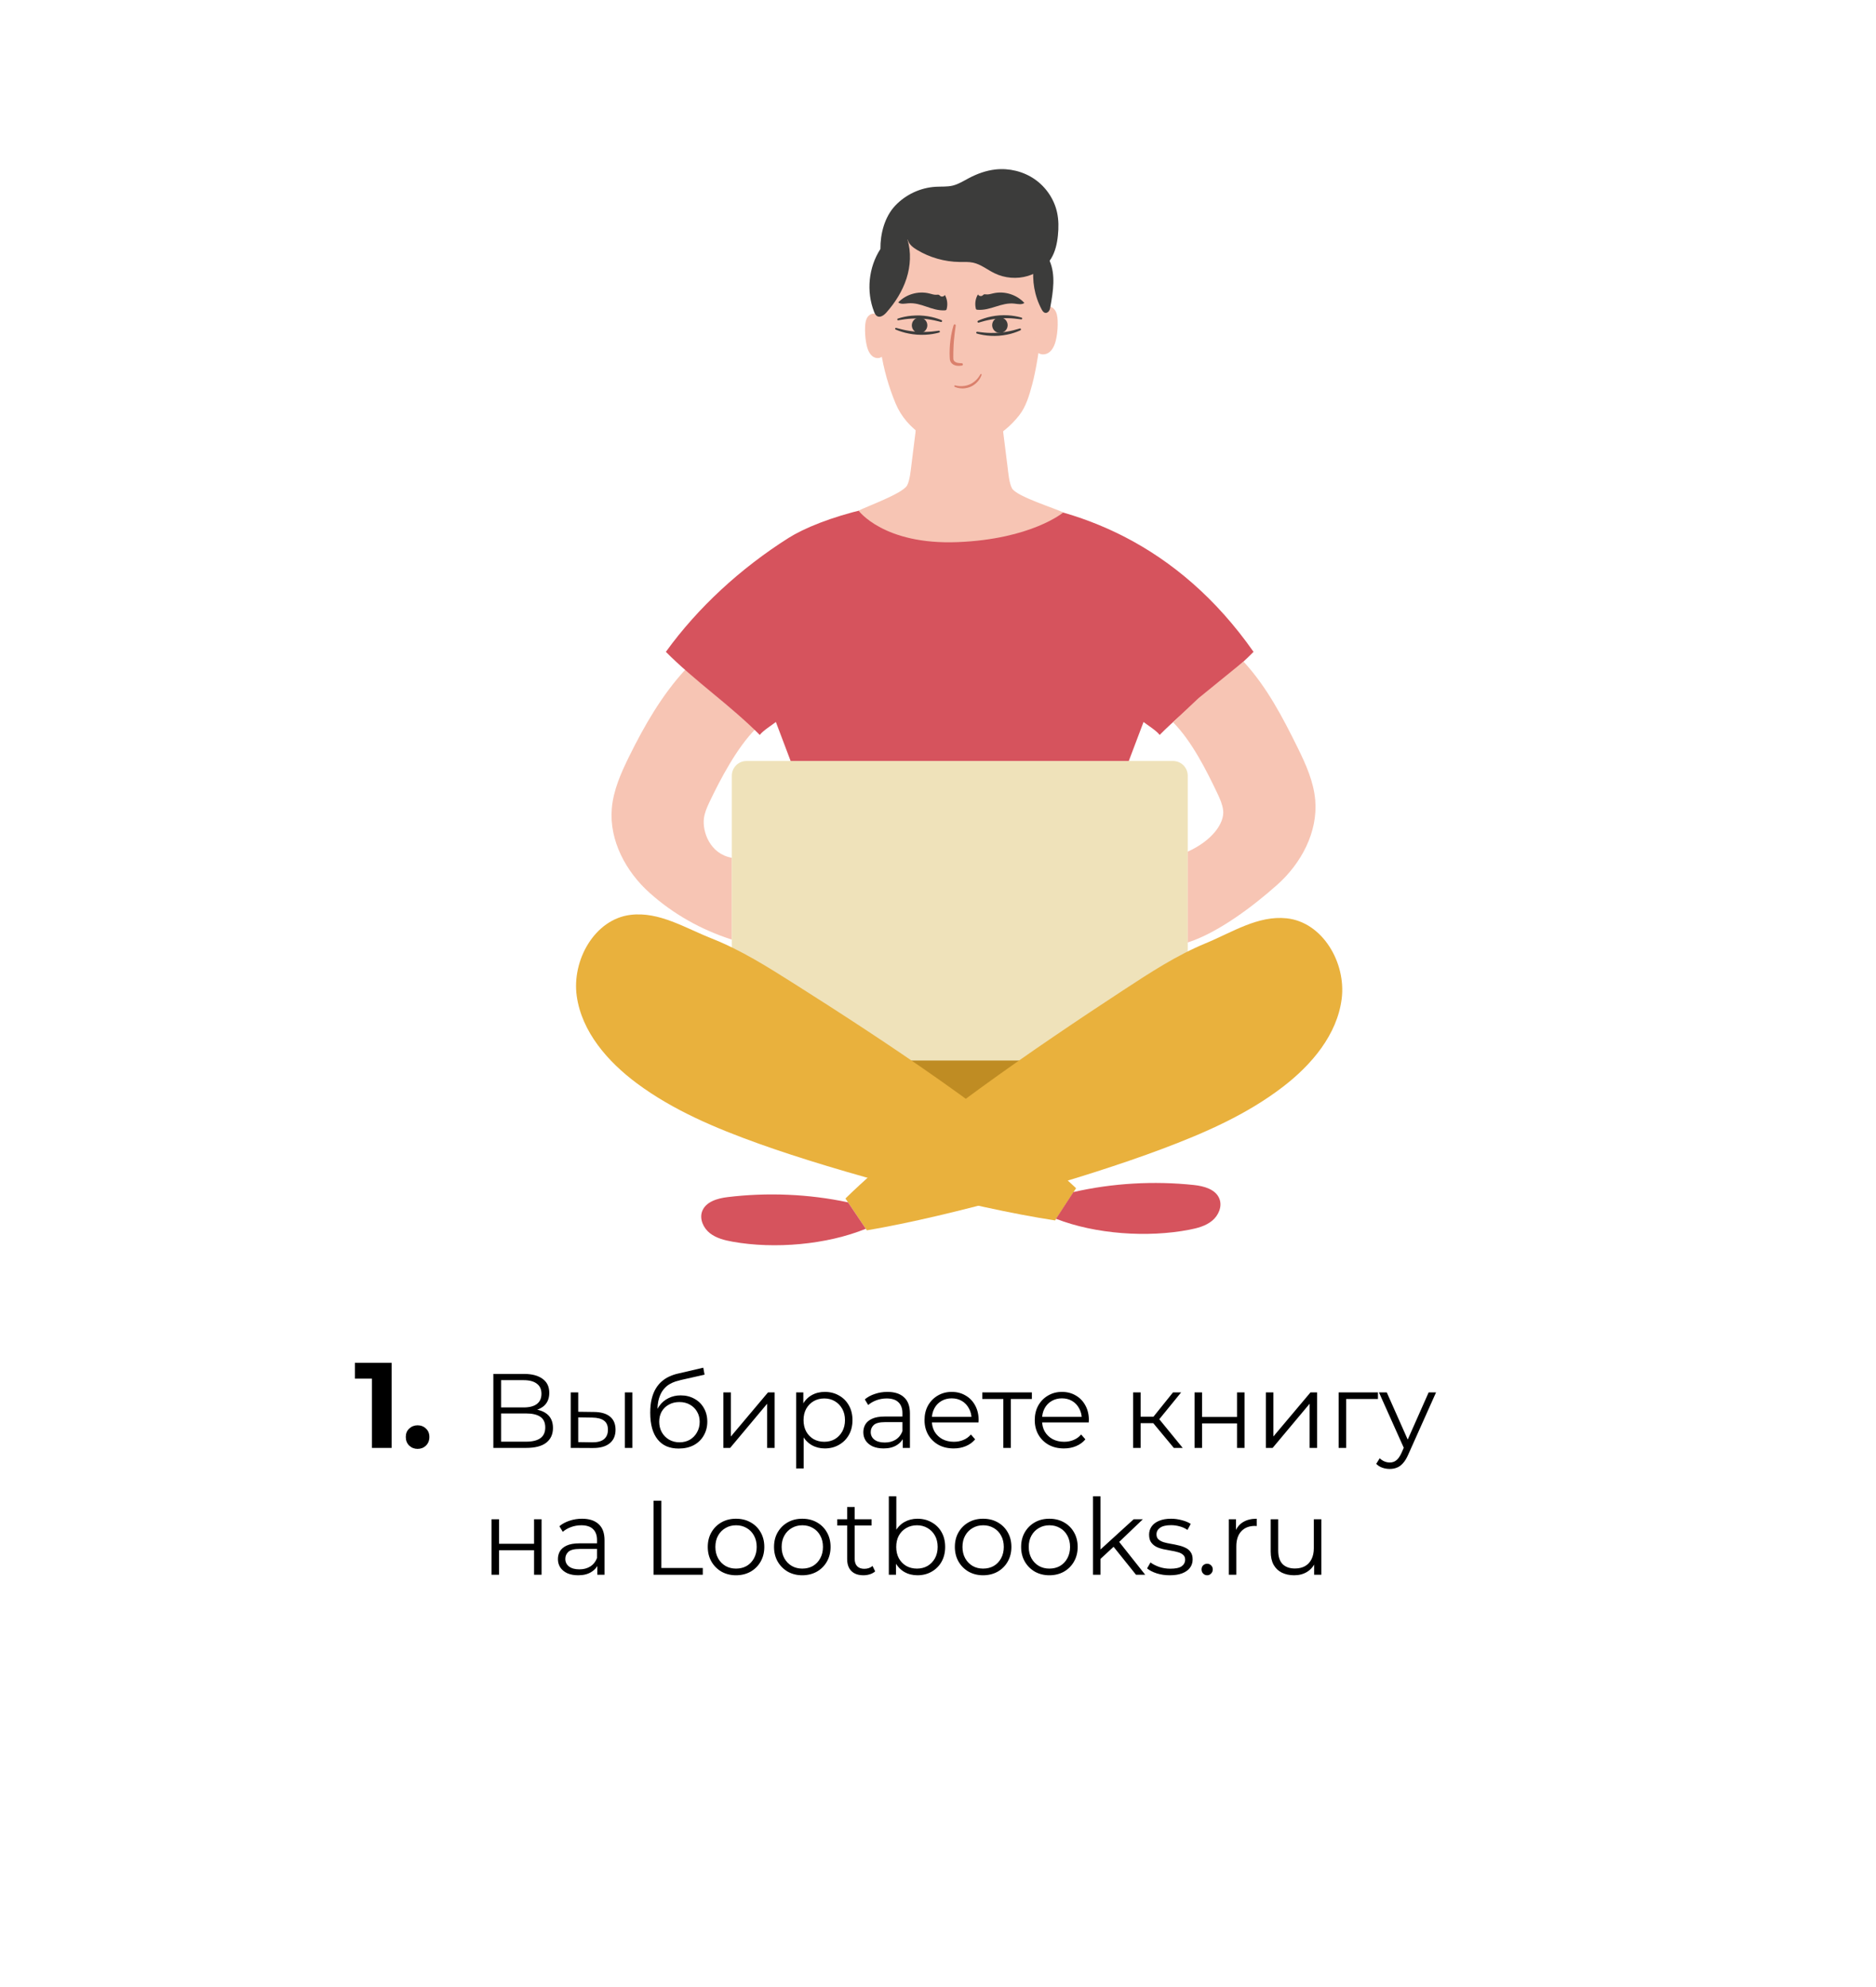 <svg width="355" height="376" viewBox="0 0 355 376" fill="none" xmlns="http://www.w3.org/2000/svg">
<rect width="355" height="376" fill="white"/>
<path d="M93.36 274V260H99.18C100.66 260 101.82 260.307 102.66 260.92C103.513 261.52 103.94 262.407 103.94 263.58C103.94 264.74 103.533 265.62 102.72 266.22C101.907 266.807 100.84 267.1 99.52 267.1L99.86 266.6C101.42 266.6 102.607 266.907 103.42 267.52C104.233 268.133 104.64 269.033 104.64 270.22C104.64 271.42 104.213 272.353 103.36 273.02C102.52 273.673 101.253 274 99.56 274H93.36ZM94.82 272.82H99.56C100.747 272.82 101.647 272.6 102.26 272.16C102.873 271.72 103.18 271.04 103.18 270.12C103.18 269.213 102.873 268.547 102.26 268.12C101.647 267.693 100.747 267.48 99.56 267.48H94.82V272.82ZM94.82 266.34H99.1C100.18 266.34 101.007 266.127 101.58 265.7C102.167 265.26 102.46 264.613 102.46 263.76C102.46 262.907 102.167 262.267 101.58 261.84C101.007 261.4 100.18 261.18 99.1 261.18H94.82V266.34ZM118.24 274V263.5H119.66V274H118.24ZM112.42 267.2C113.74 267.213 114.747 267.507 115.44 268.08C116.134 268.653 116.48 269.48 116.48 270.56C116.48 271.68 116.107 272.54 115.36 273.14C114.614 273.74 113.547 274.033 112.16 274.02L108 274V263.5H109.42V267.16L112.42 267.2ZM112.06 272.94C113.047 272.953 113.787 272.76 114.28 272.36C114.787 271.947 115.04 271.347 115.04 270.56C115.04 269.773 114.794 269.2 114.3 268.84C113.807 268.467 113.06 268.273 112.06 268.26L109.42 268.22V272.9L112.06 272.94ZM128.424 274.12C127.57 274.12 126.81 273.98 126.144 273.7C125.49 273.42 124.93 272.993 124.464 272.42C123.997 271.847 123.644 271.14 123.404 270.3C123.164 269.447 123.044 268.46 123.044 267.34C123.044 266.34 123.137 265.467 123.324 264.72C123.51 263.96 123.77 263.307 124.104 262.76C124.437 262.213 124.824 261.753 125.264 261.38C125.717 260.993 126.204 260.687 126.724 260.46C127.257 260.22 127.804 260.04 128.364 259.92L133.084 258.82L133.324 260.14L128.884 261.14C128.604 261.207 128.264 261.3 127.864 261.42C127.477 261.54 127.077 261.72 126.664 261.96C126.264 262.2 125.89 262.533 125.544 262.96C125.197 263.387 124.917 263.94 124.704 264.62C124.504 265.287 124.404 266.12 124.404 267.12C124.404 267.333 124.41 267.507 124.424 267.64C124.437 267.76 124.45 267.893 124.464 268.04C124.49 268.173 124.51 268.373 124.524 268.64L123.904 268.12C124.05 267.307 124.35 266.6 124.804 266C125.257 265.387 125.824 264.913 126.504 264.58C127.197 264.233 127.964 264.06 128.804 264.06C129.777 264.06 130.644 264.273 131.404 264.7C132.164 265.113 132.757 265.693 133.184 266.44C133.624 267.187 133.844 268.053 133.844 269.04C133.844 270.013 133.617 270.887 133.164 271.66C132.724 272.433 132.097 273.04 131.284 273.48C130.47 273.907 129.517 274.12 128.424 274.12ZM128.584 272.94C129.33 272.94 129.99 272.773 130.564 272.44C131.137 272.093 131.584 271.627 131.904 271.04C132.237 270.453 132.404 269.793 132.404 269.06C132.404 268.34 132.237 267.7 131.904 267.14C131.584 266.58 131.137 266.14 130.564 265.82C129.99 265.487 129.324 265.32 128.564 265.32C127.817 265.32 127.157 265.48 126.584 265.8C126.01 266.107 125.557 266.54 125.224 267.1C124.904 267.66 124.744 268.307 124.744 269.04C124.744 269.773 124.904 270.433 125.224 271.02C125.557 271.607 126.01 272.073 126.584 272.42C127.17 272.767 127.837 272.94 128.584 272.94ZM136.887 274V263.5H138.307V271.84L145.327 263.5H146.587V274H145.167V265.64L138.167 274H136.887ZM156.077 274.1C155.17 274.1 154.35 273.893 153.617 273.48C152.883 273.053 152.297 272.447 151.857 271.66C151.43 270.86 151.217 269.887 151.217 268.74C151.217 267.593 151.43 266.627 151.857 265.84C152.283 265.04 152.863 264.433 153.597 264.02C154.33 263.607 155.157 263.4 156.077 263.4C157.077 263.4 157.97 263.627 158.757 264.08C159.557 264.52 160.183 265.147 160.637 265.96C161.09 266.76 161.317 267.687 161.317 268.74C161.317 269.807 161.09 270.74 160.637 271.54C160.183 272.34 159.557 272.967 158.757 273.42C157.97 273.873 157.077 274.1 156.077 274.1ZM150.657 277.88V263.5H152.017V266.66L151.877 268.76L152.077 270.88V277.88H150.657ZM155.977 272.84C156.723 272.84 157.39 272.673 157.977 272.34C158.563 271.993 159.03 271.513 159.377 270.9C159.723 270.273 159.897 269.553 159.897 268.74C159.897 267.927 159.723 267.213 159.377 266.6C159.03 265.987 158.563 265.507 157.977 265.16C157.39 264.813 156.723 264.64 155.977 264.64C155.23 264.64 154.557 264.813 153.957 265.16C153.37 265.507 152.903 265.987 152.557 266.6C152.223 267.213 152.057 267.927 152.057 268.74C152.057 269.553 152.223 270.273 152.557 270.9C152.903 271.513 153.37 271.993 153.957 272.34C154.557 272.673 155.23 272.84 155.977 272.84ZM170.829 274V271.68L170.769 271.3V267.42C170.769 266.527 170.516 265.84 170.009 265.36C169.516 264.88 168.776 264.64 167.789 264.64C167.109 264.64 166.462 264.753 165.849 264.98C165.236 265.207 164.716 265.507 164.289 265.88L163.649 264.82C164.182 264.367 164.822 264.02 165.569 263.78C166.316 263.527 167.102 263.4 167.929 263.4C169.289 263.4 170.336 263.74 171.069 264.42C171.816 265.087 172.189 266.107 172.189 267.48V274H170.829ZM167.209 274.1C166.422 274.1 165.736 273.973 165.149 273.72C164.576 273.453 164.136 273.093 163.829 272.64C163.522 272.173 163.369 271.64 163.369 271.04C163.369 270.493 163.496 270 163.749 269.56C164.016 269.107 164.442 268.747 165.029 268.48C165.629 268.2 166.429 268.06 167.429 268.06H171.049V269.12H167.469C166.456 269.12 165.749 269.3 165.349 269.66C164.962 270.02 164.769 270.467 164.769 271C164.769 271.6 165.002 272.08 165.469 272.44C165.936 272.8 166.589 272.98 167.429 272.98C168.229 272.98 168.916 272.8 169.489 272.44C170.076 272.067 170.502 271.533 170.769 270.84L171.089 271.82C170.822 272.513 170.356 273.067 169.689 273.48C169.036 273.893 168.209 274.1 167.209 274.1ZM180.469 274.1C179.376 274.1 178.416 273.873 177.589 273.42C176.763 272.953 176.116 272.32 175.649 271.52C175.183 270.707 174.949 269.78 174.949 268.74C174.949 267.7 175.169 266.78 175.609 265.98C176.063 265.18 176.676 264.553 177.449 264.1C178.236 263.633 179.116 263.4 180.089 263.4C181.076 263.4 181.949 263.627 182.709 264.08C183.483 264.52 184.089 265.147 184.529 265.96C184.969 266.76 185.189 267.687 185.189 268.74C185.189 268.807 185.183 268.88 185.169 268.96C185.169 269.027 185.169 269.1 185.169 269.18H176.029V268.12H184.409L183.849 268.54C183.849 267.78 183.683 267.107 183.349 266.52C183.029 265.92 182.589 265.453 182.029 265.12C181.469 264.787 180.823 264.62 180.089 264.62C179.369 264.62 178.723 264.787 178.149 265.12C177.576 265.453 177.129 265.92 176.809 266.52C176.489 267.12 176.329 267.807 176.329 268.58V268.8C176.329 269.6 176.503 270.307 176.849 270.92C177.209 271.52 177.703 271.993 178.329 272.34C178.969 272.673 179.696 272.84 180.509 272.84C181.149 272.84 181.743 272.727 182.289 272.5C182.849 272.273 183.329 271.927 183.729 271.46L184.529 272.38C184.063 272.94 183.476 273.367 182.769 273.66C182.076 273.953 181.309 274.1 180.469 274.1ZM189.864 274V264.36L190.224 264.74H185.884V263.5H195.264V264.74H190.924L191.284 264.36V274H189.864ZM201.329 274.1C200.235 274.1 199.275 273.873 198.449 273.42C197.622 272.953 196.975 272.32 196.509 271.52C196.042 270.707 195.809 269.78 195.809 268.74C195.809 267.7 196.029 266.78 196.469 265.98C196.922 265.18 197.535 264.553 198.309 264.1C199.095 263.633 199.975 263.4 200.949 263.4C201.935 263.4 202.809 263.627 203.569 264.08C204.342 264.52 204.949 265.147 205.389 265.96C205.829 266.76 206.049 267.687 206.049 268.74C206.049 268.807 206.042 268.88 206.029 268.96C206.029 269.027 206.029 269.1 206.029 269.18H196.889V268.12H205.269L204.709 268.54C204.709 267.78 204.542 267.107 204.209 266.52C203.889 265.92 203.449 265.453 202.889 265.12C202.329 264.787 201.682 264.62 200.949 264.62C200.229 264.62 199.582 264.787 199.009 265.12C198.435 265.453 197.989 265.92 197.669 266.52C197.349 267.12 197.189 267.807 197.189 268.58V268.8C197.189 269.6 197.362 270.307 197.709 270.92C198.069 271.52 198.562 271.993 199.189 272.34C199.829 272.673 200.555 272.84 201.369 272.84C202.009 272.84 202.602 272.727 203.149 272.5C203.709 272.273 204.189 271.927 204.589 271.46L205.389 272.38C204.922 272.94 204.335 273.367 203.629 273.66C202.935 273.953 202.169 274.1 201.329 274.1ZM222.126 274L217.806 268.8L218.986 268.1L223.806 274H222.126ZM214.426 274V263.5H215.846V274H214.426ZM215.406 269.32V268.1H218.786V269.32H215.406ZM219.106 268.9L217.786 268.7L221.966 263.5H223.506L219.106 268.9ZM226.047 274V263.5H227.467V268.14H234.087V263.5H235.507V274H234.087V269.36H227.467V274H226.047ZM239.543 274V263.5H240.963V271.84L247.983 263.5H249.243V274H247.823V265.64L240.823 274H239.543ZM253.313 274V263.5H260.753V264.74H254.373L254.733 264.38V274H253.313ZM262.985 277.98C262.492 277.98 262.018 277.9 261.565 277.74C261.125 277.58 260.745 277.34 260.425 277.02L261.085 275.96C261.352 276.213 261.638 276.407 261.945 276.54C262.265 276.687 262.618 276.76 263.005 276.76C263.472 276.76 263.872 276.627 264.205 276.36C264.552 276.107 264.878 275.653 265.185 275L265.865 273.46L266.025 273.24L270.345 263.5H271.745L266.485 275.26C266.192 275.94 265.865 276.48 265.505 276.88C265.158 277.28 264.778 277.56 264.365 277.72C263.952 277.893 263.492 277.98 262.985 277.98ZM265.785 274.3L260.945 263.5H262.425L266.705 273.14L265.785 274.3ZM93.02 298V287.5H94.44V292.14H101.06V287.5H102.48V298H101.06V293.36H94.44V298H93.02ZM113.036 298V295.68L112.976 295.3V291.42C112.976 290.527 112.723 289.84 112.216 289.36C111.723 288.88 110.983 288.64 109.996 288.64C109.316 288.64 108.669 288.753 108.056 288.98C107.443 289.207 106.923 289.507 106.496 289.88L105.856 288.82C106.389 288.367 107.029 288.02 107.776 287.78C108.523 287.527 109.309 287.4 110.136 287.4C111.496 287.4 112.543 287.74 113.276 288.42C114.023 289.087 114.396 290.107 114.396 291.48V298H113.036ZM109.416 298.1C108.629 298.1 107.943 297.973 107.356 297.72C106.783 297.453 106.343 297.093 106.036 296.64C105.729 296.173 105.576 295.64 105.576 295.04C105.576 294.493 105.703 294 105.956 293.56C106.223 293.107 106.649 292.747 107.236 292.48C107.836 292.2 108.636 292.06 109.636 292.06H113.256V293.12H109.676C108.663 293.12 107.956 293.3 107.556 293.66C107.169 294.02 106.976 294.467 106.976 295C106.976 295.6 107.209 296.08 107.676 296.44C108.143 296.8 108.796 296.98 109.636 296.98C110.436 296.98 111.123 296.8 111.696 296.44C112.283 296.067 112.709 295.533 112.976 294.84L113.296 295.82C113.029 296.513 112.563 297.067 111.896 297.48C111.243 297.893 110.416 298.1 109.416 298.1ZM123.671 298V284H125.151V296.72H132.991V298H123.671ZM139.272 298.1C138.258 298.1 137.345 297.873 136.532 297.42C135.732 296.953 135.098 296.32 134.632 295.52C134.165 294.707 133.932 293.78 133.932 292.74C133.932 291.687 134.165 290.76 134.632 289.96C135.098 289.16 135.732 288.533 136.532 288.08C137.332 287.627 138.245 287.4 139.272 287.4C140.312 287.4 141.232 287.627 142.032 288.08C142.845 288.533 143.478 289.16 143.932 289.96C144.398 290.76 144.632 291.687 144.632 292.74C144.632 293.78 144.398 294.707 143.932 295.52C143.478 296.32 142.845 296.953 142.032 297.42C141.218 297.873 140.298 298.1 139.272 298.1ZM139.272 296.84C140.032 296.84 140.705 296.673 141.292 296.34C141.878 295.993 142.338 295.513 142.672 294.9C143.018 294.273 143.192 293.553 143.192 292.74C143.192 291.913 143.018 291.193 142.672 290.58C142.338 289.967 141.878 289.493 141.292 289.16C140.705 288.813 140.038 288.64 139.292 288.64C138.545 288.64 137.878 288.813 137.292 289.16C136.705 289.493 136.238 289.967 135.892 290.58C135.545 291.193 135.372 291.913 135.372 292.74C135.372 293.553 135.545 294.273 135.892 294.9C136.238 295.513 136.705 295.993 137.292 296.34C137.878 296.673 138.538 296.84 139.272 296.84ZM151.811 298.1C150.797 298.1 149.884 297.873 149.071 297.42C148.271 296.953 147.637 296.32 147.171 295.52C146.704 294.707 146.471 293.78 146.471 292.74C146.471 291.687 146.704 290.76 147.171 289.96C147.637 289.16 148.271 288.533 149.071 288.08C149.871 287.627 150.784 287.4 151.811 287.4C152.851 287.4 153.771 287.627 154.571 288.08C155.384 288.533 156.017 289.16 156.471 289.96C156.937 290.76 157.171 291.687 157.171 292.74C157.171 293.78 156.937 294.707 156.471 295.52C156.017 296.32 155.384 296.953 154.571 297.42C153.757 297.873 152.837 298.1 151.811 298.1ZM151.811 296.84C152.571 296.84 153.244 296.673 153.831 296.34C154.417 295.993 154.877 295.513 155.211 294.9C155.557 294.273 155.731 293.553 155.731 292.74C155.731 291.913 155.557 291.193 155.211 290.58C154.877 289.967 154.417 289.493 153.831 289.16C153.244 288.813 152.577 288.64 151.831 288.64C151.084 288.64 150.417 288.813 149.831 289.16C149.244 289.493 148.777 289.967 148.431 290.58C148.084 291.193 147.911 291.913 147.911 292.74C147.911 293.553 148.084 294.273 148.431 294.9C148.777 295.513 149.244 295.993 149.831 296.34C150.417 296.673 151.077 296.84 151.811 296.84ZM163.39 298.1C162.403 298.1 161.643 297.833 161.11 297.3C160.577 296.767 160.31 296.013 160.31 295.04V285.18H161.73V294.96C161.73 295.573 161.883 296.047 162.19 296.38C162.51 296.713 162.963 296.88 163.55 296.88C164.177 296.88 164.697 296.7 165.11 296.34L165.61 297.36C165.33 297.613 164.99 297.8 164.59 297.92C164.203 298.04 163.803 298.1 163.39 298.1ZM158.43 288.68V287.5H164.93V288.68H158.43ZM173.615 298.1C172.695 298.1 171.868 297.893 171.135 297.48C170.402 297.053 169.822 296.44 169.395 295.64C168.968 294.84 168.755 293.873 168.755 292.74C168.755 291.593 168.968 290.627 169.395 289.84C169.835 289.04 170.422 288.433 171.155 288.02C171.888 287.607 172.708 287.4 173.615 287.4C174.615 287.4 175.508 287.627 176.295 288.08C177.095 288.52 177.722 289.14 178.175 289.94C178.628 290.74 178.855 291.673 178.855 292.74C178.855 293.793 178.628 294.727 178.175 295.54C177.722 296.34 177.095 296.967 176.295 297.42C175.508 297.873 174.615 298.1 173.615 298.1ZM168.195 298V283.16H169.615V290.6L169.415 292.72L169.555 294.84V298H168.195ZM173.515 296.84C174.262 296.84 174.928 296.673 175.515 296.34C176.102 295.993 176.568 295.513 176.915 294.9C177.262 294.273 177.435 293.553 177.435 292.74C177.435 291.913 177.262 291.193 176.915 290.58C176.568 289.967 176.102 289.493 175.515 289.16C174.928 288.813 174.262 288.64 173.515 288.64C172.768 288.64 172.095 288.813 171.495 289.16C170.908 289.493 170.442 289.967 170.095 290.58C169.762 291.193 169.595 291.913 169.595 292.74C169.595 293.553 169.762 294.273 170.095 294.9C170.442 295.513 170.908 295.993 171.495 296.34C172.095 296.673 172.768 296.84 173.515 296.84ZM186.03 298.1C185.016 298.1 184.103 297.873 183.29 297.42C182.49 296.953 181.856 296.32 181.39 295.52C180.923 294.707 180.69 293.78 180.69 292.74C180.69 291.687 180.923 290.76 181.39 289.96C181.856 289.16 182.49 288.533 183.29 288.08C184.09 287.627 185.003 287.4 186.03 287.4C187.07 287.4 187.99 287.627 188.79 288.08C189.603 288.533 190.236 289.16 190.69 289.96C191.156 290.76 191.39 291.687 191.39 292.74C191.39 293.78 191.156 294.707 190.69 295.52C190.236 296.32 189.603 296.953 188.79 297.42C187.976 297.873 187.056 298.1 186.03 298.1ZM186.03 296.84C186.79 296.84 187.463 296.673 188.05 296.34C188.636 295.993 189.096 295.513 189.43 294.9C189.776 294.273 189.95 293.553 189.95 292.74C189.95 291.913 189.776 291.193 189.43 290.58C189.096 289.967 188.636 289.493 188.05 289.16C187.463 288.813 186.796 288.64 186.05 288.64C185.303 288.64 184.636 288.813 184.05 289.16C183.463 289.493 182.996 289.967 182.65 290.58C182.303 291.193 182.13 291.913 182.13 292.74C182.13 293.553 182.303 294.273 182.65 294.9C182.996 295.513 183.463 295.993 184.05 296.34C184.636 296.673 185.296 296.84 186.03 296.84ZM198.569 298.1C197.555 298.1 196.642 297.873 195.829 297.42C195.029 296.953 194.395 296.32 193.929 295.52C193.462 294.707 193.229 293.78 193.229 292.74C193.229 291.687 193.462 290.76 193.929 289.96C194.395 289.16 195.029 288.533 195.829 288.08C196.629 287.627 197.542 287.4 198.569 287.4C199.609 287.4 200.529 287.627 201.329 288.08C202.142 288.533 202.775 289.16 203.229 289.96C203.695 290.76 203.929 291.687 203.929 292.74C203.929 293.78 203.695 294.707 203.229 295.52C202.775 296.32 202.142 296.953 201.329 297.42C200.515 297.873 199.595 298.1 198.569 298.1ZM198.569 296.84C199.329 296.84 200.002 296.673 200.589 296.34C201.175 295.993 201.635 295.513 201.969 294.9C202.315 294.273 202.489 293.553 202.489 292.74C202.489 291.913 202.315 291.193 201.969 290.58C201.635 289.967 201.175 289.493 200.589 289.16C200.002 288.813 199.335 288.64 198.589 288.64C197.842 288.64 197.175 288.813 196.589 289.16C196.002 289.493 195.535 289.967 195.189 290.58C194.842 291.193 194.669 291.913 194.669 292.74C194.669 293.553 194.842 294.273 195.189 294.9C195.535 295.513 196.002 295.993 196.589 296.34C197.175 296.673 197.835 296.84 198.569 296.84ZM207.948 295.28L207.988 293.46L214.528 287.5H216.268L211.648 291.92L210.848 292.6L207.948 295.28ZM206.828 298V283.16H208.248V298H206.828ZM214.968 298L210.588 292.54L211.508 291.44L216.708 298H214.968ZM221.347 298.1C220.48 298.1 219.66 297.98 218.887 297.74C218.114 297.487 217.507 297.173 217.067 296.8L217.707 295.68C218.134 296 218.68 296.28 219.347 296.52C220.014 296.747 220.714 296.86 221.447 296.86C222.447 296.86 223.167 296.707 223.607 296.4C224.047 296.08 224.267 295.66 224.267 295.14C224.267 294.753 224.14 294.453 223.887 294.24C223.647 294.013 223.327 293.847 222.927 293.74C222.527 293.62 222.08 293.52 221.587 293.44C221.094 293.36 220.6 293.267 220.107 293.16C219.627 293.053 219.187 292.9 218.787 292.7C218.387 292.487 218.06 292.2 217.807 291.84C217.567 291.48 217.447 291 217.447 290.4C217.447 289.827 217.607 289.313 217.927 288.86C218.247 288.407 218.714 288.053 219.327 287.8C219.954 287.533 220.714 287.4 221.607 287.4C222.287 287.4 222.967 287.493 223.647 287.68C224.327 287.853 224.887 288.087 225.327 288.38L224.707 289.52C224.24 289.2 223.74 288.973 223.207 288.84C222.674 288.693 222.14 288.62 221.607 288.62C220.66 288.62 219.96 288.787 219.507 289.12C219.067 289.44 218.847 289.853 218.847 290.36C218.847 290.76 218.967 291.073 219.207 291.3C219.46 291.527 219.787 291.707 220.187 291.84C220.6 291.96 221.047 292.06 221.527 292.14C222.02 292.22 222.507 292.32 222.987 292.44C223.48 292.547 223.927 292.7 224.327 292.9C224.74 293.087 225.067 293.36 225.307 293.72C225.56 294.067 225.687 294.527 225.687 295.1C225.687 295.713 225.514 296.247 225.167 296.7C224.834 297.14 224.34 297.487 223.687 297.74C223.047 297.98 222.267 298.1 221.347 298.1ZM228.433 298.1C228.139 298.1 227.886 297.993 227.673 297.78C227.473 297.567 227.373 297.307 227.373 297C227.373 296.68 227.473 296.42 227.673 296.22C227.886 296.02 228.139 295.92 228.433 295.92C228.726 295.92 228.973 296.02 229.173 296.22C229.386 296.42 229.493 296.68 229.493 297C229.493 297.307 229.386 297.567 229.173 297.78C228.973 297.993 228.726 298.1 228.433 298.1ZM232.531 298V287.5H233.891V290.36L233.751 289.86C234.044 289.06 234.537 288.453 235.231 288.04C235.924 287.613 236.784 287.4 237.811 287.4V288.78C237.757 288.78 237.704 288.78 237.651 288.78C237.597 288.767 237.544 288.76 237.491 288.76C236.384 288.76 235.517 289.1 234.891 289.78C234.264 290.447 233.951 291.4 233.951 292.64V298H232.531ZM244.898 298.1C244.005 298.1 243.225 297.933 242.558 297.6C241.891 297.267 241.371 296.767 240.998 296.1C240.638 295.433 240.458 294.6 240.458 293.6V287.5H241.878V293.44C241.878 294.56 242.151 295.407 242.698 295.98C243.258 296.54 244.038 296.82 245.038 296.82C245.771 296.82 246.405 296.673 246.938 296.38C247.485 296.073 247.898 295.633 248.178 295.06C248.471 294.487 248.618 293.8 248.618 293V287.5H250.038V298H248.678V295.12L248.898 295.64C248.565 296.413 248.045 297.02 247.338 297.46C246.645 297.887 245.831 298.1 244.898 298.1Z" fill="black"/>
<g clip-path="url(#clip0_2003_7)">
<path d="M200.287 192.564H162.479V209.009H200.287V192.564Z" fill="#BF8C23"/>
<path d="M142.979 137.942C139.452 141.504 136.374 147.325 134.222 151.848C133.766 152.816 133.338 153.812 133.205 154.871C132.889 157.381 134.327 161.589 138.485 162.325V177.809C132.714 175.958 127.469 173.02 122.954 168.987C118.431 164.955 115.262 159.029 115.773 152.991C116.068 149.506 117.533 146.238 119.076 143.103C121.965 137.255 125.26 131.532 129.678 126.728L137.882 133.699L142.979 137.935V137.942Z" fill="#F7C5B4"/>
<path d="M221.975 144.008H141.268C139.731 144.008 138.485 145.254 138.485 146.792V197.908C138.485 199.445 139.731 200.692 141.268 200.692H221.975C223.512 200.692 224.758 199.445 224.758 197.908V146.792C224.758 145.254 223.512 144.008 221.975 144.008Z" fill="#EFE2BA"/>
<path d="M159.983 226.8C173.81 213.287 196.466 197.929 212.635 187.333C217.627 184.065 222.655 180.776 228.166 178.497C233.208 176.414 238.039 173.209 243.466 173.777C250.281 174.492 254.748 182.199 253.893 188.995C253.037 195.79 248.227 201.477 242.793 205.65C235.963 210.903 227.97 214.395 219.906 217.424C204.691 223.147 180.065 230.117 164.036 232.824L159.976 226.793L159.983 226.8Z" fill="#E9B13D"/>
<path d="M163.84 232.53C156.435 235.559 146.541 236.394 138.667 234.984C137.132 234.711 135.561 234.325 134.334 233.364C133.107 232.404 132.335 230.707 132.861 229.248C133.52 227.425 135.736 226.772 137.664 226.541C145.181 225.622 153.069 225.945 160.474 227.53L163.84 232.53Z" fill="#D6535D"/>
<path d="M203.618 224.851C189.58 211.548 166.7 196.547 150.363 186.204C145.321 183.013 140.245 179.801 134.698 177.606C129.622 175.6 124.742 172.473 119.328 173.125C112.527 173.945 108.18 181.715 109.14 188.504C110.101 195.285 114.995 200.895 120.492 204.991C127.399 210.131 135.449 213.504 143.554 216.415C158.854 221.899 183.585 228.498 199.656 230.952L203.625 224.858L203.618 224.851Z" fill="#E9B13D"/>
<path d="M199.845 230.644C207.299 233.561 217.2 234.234 225.053 232.712C226.581 232.418 228.152 232.011 229.358 231.022C230.564 230.04 231.321 228.336 230.761 226.878C230.073 225.068 227.844 224.451 225.915 224.248C218.385 223.448 210.503 223.89 203.12 225.587L199.831 230.637L199.845 230.644Z" fill="#D6535D"/>
<path d="M213.603 144.008L216.393 136.63C217.2 137.255 218.833 138.257 219.443 139.078C224.66 133.79 232.002 128.643 237.211 123.355C208.512 82.401 160.761 94.484 149.206 101.805C140.154 107.541 132.076 114.947 126.004 123.355C131.221 128.643 138.562 133.79 143.772 139.078C144.382 138.264 146.016 137.255 146.822 136.63L149.613 144.008" fill="#D6535D"/>
<path d="M189.531 79.322C189.91 82.345 190.288 85.374 190.667 88.397C190.807 89.505 190.968 91.398 191.487 92.387C192.322 93.972 199.831 96.23 201.192 96.987C201.192 96.987 195.175 102.036 181.208 102.59C167.24 103.144 162.479 96.644 162.479 96.644C163.833 95.886 170.83 93.425 171.665 91.84C172.184 90.851 172.345 88.958 172.485 87.85C172.864 84.827 173.242 81.798 173.621 78.775" fill="#F7C5B4"/>
<path d="M197.202 48.361C198.387 54.763 196.704 67.646 195.33 72.737C194.769 74.806 194.173 76.945 192.841 78.628C186.256 86.924 177.485 84.301 174.596 82.401C172.331 80.914 170.529 78.866 169.484 76.37C166.82 69.988 165.726 62.961 166.329 56.075C166.329 56.075 165.565 38.101 183.943 38.101C183.943 38.101 195.225 37.666 197.202 48.361Z" fill="#F7C5B4"/>
<path d="M167.198 67.15C166.729 67.95 165.63 67.93 164.984 67.318C164.33 66.706 164.045 65.719 163.886 64.752C163.727 63.814 163.668 62.857 163.701 61.899C163.727 61.218 163.819 60.488 164.196 59.965C164.574 59.442 165.219 59.224 165.773 59.422C166.326 59.619 166.762 60.231 166.829 60.912L167.198 67.141V67.15Z" fill="#F7C5B4"/>
<path d="M196.529 59.64C196.742 58.934 197.11 58.25 197.75 58.025C198.389 57.811 199.135 58.047 199.572 58.613C200.008 59.18 200.114 59.961 200.143 60.709C200.182 61.746 200.114 62.784 199.93 63.8C199.746 64.837 199.407 65.917 198.661 66.58C197.905 67.243 196.645 67.264 196.102 66.398C196.102 66.398 195.55 62.944 196.529 59.651V59.64Z" fill="#F7C5B4"/>
<path d="M171.721 45.324C172.443 47.716 172.303 50.324 171.539 52.702C170.774 55.079 169.414 57.239 167.759 59.111C167.303 59.63 166.595 60.17 165.992 59.834C165.691 59.665 165.536 59.329 165.41 59.013C163.896 55.163 164.351 50.591 166.602 47.12C166.574 44.216 167.402 41.06 169.379 38.943C171.363 36.825 174.175 35.506 177.071 35.345C178.151 35.282 179.245 35.373 180.289 35.121C181.383 34.854 182.344 34.237 183.339 33.711C184.903 32.884 186.6 32.267 188.367 32.07C190.947 31.783 193.626 32.428 195.764 33.893C197.903 35.366 199.474 37.652 200.028 40.184C200.343 41.621 200.343 43.108 200.189 44.574C200.035 46.089 199.698 47.61 198.913 48.915C197.938 50.528 196.297 51.692 194.495 52.225C192.434 52.842 190.141 52.653 188.206 51.713C186.845 51.054 185.632 50.03 184.153 49.707C183.311 49.525 182.435 49.581 181.573 49.574C178.747 49.539 175.935 48.739 173.516 47.281C172.759 46.825 171.98 46.222 171.777 45.359" fill="#3C3C3B"/>
<g style="mix-blend-mode:multiply">
<path d="M189.79 81.629C189.79 81.629 187.364 83.965 182.225 84.378C177.092 84.792 173.789 81.854 173.264 81.356C173.264 81.356 174.322 87.015 181.727 87.071C188.872 87.12 189.79 81.629 189.79 81.629Z" fill="#F7C5B4"/>
</g>
<path d="M169.905 60.289C169.905 60.289 170.389 60.114 171.174 59.946C171.945 59.778 173.004 59.672 174.063 59.7C175.122 59.742 176.166 59.925 176.931 60.149C177.695 60.367 178.172 60.584 178.172 60.584C178.263 60.626 178.305 60.731 178.263 60.822C178.228 60.907 178.137 60.949 178.053 60.928C178.053 60.928 177.926 60.892 177.709 60.836C177.492 60.773 177.183 60.703 176.812 60.626C176.061 60.465 175.059 60.318 174.042 60.282C173.025 60.233 172.008 60.31 171.251 60.409C170.873 60.458 170.564 60.507 170.34 60.549C170.115 60.591 169.989 60.612 169.989 60.612C169.898 60.626 169.814 60.57 169.793 60.479C169.779 60.395 169.828 60.318 169.898 60.289H169.905Z" fill="#3C3C3B"/>
<path d="M175.479 61.566C175.479 62.372 174.827 63.032 174.014 63.032C173.2 63.032 172.548 62.379 172.548 61.566C172.548 60.752 173.2 60.1 174.014 60.1C174.827 60.1 175.479 60.752 175.479 61.566Z" fill="#3C3C3B"/>
<path d="M193.247 60.444C193.247 60.444 193.121 60.423 192.897 60.395C192.672 60.36 192.364 60.325 191.978 60.289C191.214 60.212 190.197 60.177 189.187 60.261C188.171 60.332 187.175 60.521 186.432 60.703C186.06 60.794 185.752 60.879 185.541 60.949C185.324 61.012 185.205 61.047 185.205 61.047C185.106 61.075 185.008 61.019 184.98 60.921C184.952 60.837 184.994 60.745 185.078 60.703C185.078 60.703 185.548 60.472 186.305 60.226C187.056 59.974 188.1 59.757 189.152 59.679C190.211 59.609 191.27 59.679 192.048 59.82C192.833 59.953 193.324 60.114 193.324 60.114H193.331C193.415 60.142 193.465 60.24 193.436 60.325C193.408 60.402 193.331 60.451 193.254 60.437L193.247 60.444Z" fill="#3C3C3B"/>
<path d="M184.927 62.784C184.927 62.784 185.053 62.805 185.277 62.833C185.502 62.867 185.81 62.902 186.196 62.936C186.961 63.011 187.977 63.044 188.987 62.957C190.003 62.885 190.999 62.693 191.741 62.509C192.113 62.417 192.421 62.332 192.631 62.262C192.849 62.198 192.968 62.163 192.968 62.163C193.066 62.134 193.164 62.19 193.192 62.288C193.221 62.372 193.179 62.464 193.095 62.506C193.095 62.506 192.625 62.739 191.869 62.986C191.119 63.24 190.075 63.46 189.023 63.539C187.965 63.612 186.906 63.544 186.127 63.406C185.341 63.274 184.85 63.114 184.85 63.114L184.843 63.114C184.759 63.086 184.71 62.988 184.738 62.904C184.765 62.827 184.842 62.778 184.92 62.791L184.927 62.784Z" fill="#3C3C3B"/>
<path d="M169.6 62.056C169.6 62.056 169.722 62.093 169.941 62.15C170.159 62.214 170.46 62.289 170.837 62.374C171.584 62.551 172.587 62.723 173.598 62.781C174.615 62.854 175.625 62.811 176.385 62.74C176.765 62.705 177.082 62.668 177.299 62.63C177.523 62.6 177.646 62.584 177.646 62.584C177.746 62.571 177.836 62.637 177.852 62.733C177.868 62.816 177.815 62.897 177.726 62.925C177.726 62.925 177.231 63.079 176.449 63.207C175.673 63.343 174.609 63.405 173.557 63.334C172.499 63.256 171.46 63.046 170.707 62.807C169.946 62.575 169.481 62.356 169.481 62.356L169.474 62.355C169.394 62.317 169.358 62.218 169.397 62.142C169.435 62.073 169.517 62.038 169.592 62.061L169.6 62.056Z" fill="#3C3C3B"/>
<path d="M187.75 61.538C187.75 62.344 188.402 63.003 189.215 63.003C190.029 63.003 190.681 62.351 190.681 61.538C190.681 60.724 190.029 60.072 189.215 60.072C188.402 60.072 187.75 60.724 187.75 61.538Z" fill="#3C3C3B"/>
<path d="M179.111 58.585C179.378 57.667 179.28 56.643 178.796 55.815C178.649 56.11 178.221 56.215 177.954 56.026C177.842 55.949 177.758 55.822 177.625 55.78C177.52 55.745 177.408 55.766 177.295 55.78C176.812 55.829 176.335 55.654 175.858 55.535C173.782 55.016 171.454 55.682 169.975 57.232C170.487 57.625 171.209 57.456 171.847 57.4C174.343 57.176 176.314 58.88 178.817 58.726C178.817 58.726 179.069 58.712 179.104 58.585H179.111Z" fill="#3C3C3B"/>
<path d="M184.679 58.473C184.433 57.547 184.56 56.524 185.064 55.71C185.205 56.005 185.625 56.124 185.899 55.942C186.011 55.864 186.102 55.745 186.228 55.703C186.334 55.668 186.446 55.703 186.558 55.71C187.042 55.773 187.526 55.605 188.002 55.5C190.092 55.03 192.399 55.752 193.843 57.33C193.324 57.709 192.609 57.526 191.964 57.456C189.475 57.176 187.462 58.824 184.959 58.62C184.959 58.62 184.707 58.599 184.672 58.473H184.679Z" fill="#3C3C3B"/>
<path d="M185.74 70.964C185.74 70.964 185.709 71.047 185.646 71.203C185.579 71.365 185.477 71.58 185.313 71.817C184.996 72.3 184.418 72.861 183.694 73.178C183.341 73.335 182.948 73.432 182.594 73.48C182.23 73.529 181.889 73.505 181.601 73.471C181.313 73.437 181.08 73.358 180.925 73.304C180.764 73.247 180.675 73.211 180.675 73.211C180.597 73.175 180.562 73.084 180.594 73.011C180.626 72.937 180.703 72.909 180.775 72.931C180.775 72.931 181.116 73.044 181.643 73.073C181.905 73.095 182.211 73.072 182.536 73.027C182.864 72.977 183.189 72.888 183.512 72.743C184.152 72.475 184.684 71.994 185.02 71.589C185.182 71.387 185.307 71.2 185.387 71.066C185.468 70.933 185.509 70.849 185.509 70.849C185.542 70.785 185.623 70.752 185.686 70.785C185.75 70.818 185.777 70.885 185.759 70.952L185.755 70.957L185.74 70.964Z" fill="#DA806C"/>
<path d="M195.645 50.247C195.239 53.073 195.765 56.026 197.111 58.543C197.265 58.838 197.482 59.16 197.812 59.209C198.092 59.252 198.373 59.062 198.52 58.824C198.674 58.585 198.724 58.291 198.773 58.01C199.291 55.121 199.789 52.021 198.611 49.328C198.527 49.132 198.422 48.929 198.261 48.788C198.071 48.627 197.812 48.571 197.56 48.564C196.529 48.543 195.582 49.504 195.617 50.535" fill="#3C3C3B"/>
<path d="M180.857 61.608C180.857 61.608 180.78 62.155 180.668 62.968C180.57 63.782 180.451 64.876 180.423 65.97C180.402 66.517 180.388 67.064 180.395 67.576C180.395 67.842 180.395 68.032 180.472 68.179C180.521 68.298 180.654 68.431 180.794 68.508C181.075 68.67 181.404 68.705 181.629 68.719C181.867 68.733 182 68.74 182 68.74C182.126 68.74 182.218 68.852 182.211 68.971C182.211 69.076 182.126 69.168 182.021 69.182C182.021 69.182 181.888 69.203 181.629 69.224C181.383 69.224 180.977 69.273 180.514 69.048C180.289 68.936 180.051 68.768 179.883 68.459C179.728 68.179 179.721 67.849 179.714 67.597C179.693 67.071 179.686 66.503 179.714 65.942C179.771 64.813 179.925 63.698 180.107 62.877C180.282 62.05 180.465 61.524 180.465 61.524C180.5 61.411 180.619 61.355 180.724 61.391C180.822 61.426 180.871 61.517 180.864 61.615L180.857 61.608Z" fill="#DA806C"/>
<path d="M221.968 136.665C225.495 140.221 228.292 145.754 230.438 150.284C230.894 151.252 231.321 152.248 231.455 153.307C231.77 155.817 229.281 159.127 224.751 161.168V178.356C230.522 176.505 237.19 171.456 241.706 167.423C246.229 163.391 249.398 157.465 248.886 151.427C248.592 147.942 247.126 144.674 245.584 141.539C242.695 135.691 239.729 129.996 235.311 125.193L226.778 132.135L221.968 136.665Z" fill="#F7C5B4"/>
</g>
<path d="M70.381 274V259.28L71.991 260.89H67.161V257.9H74.107V274H70.381ZM79.02 274.184C78.406 274.184 77.877 273.977 77.433 273.563C77.004 273.134 76.789 272.589 76.789 271.93C76.789 271.271 77.004 270.742 77.433 270.343C77.877 269.929 78.406 269.722 79.02 269.722C79.648 269.722 80.177 269.929 80.607 270.343C81.036 270.742 81.251 271.271 81.251 271.93C81.251 272.589 81.036 273.134 80.607 273.563C80.177 273.977 79.648 274.184 79.02 274.184Z" fill="black"/>
<defs>
<clipPath id="clip0_2003_7">
<rect width="144.998" height="203.651" fill="white" transform="translate(109 32)"/>
</clipPath>
</defs>
</svg>
